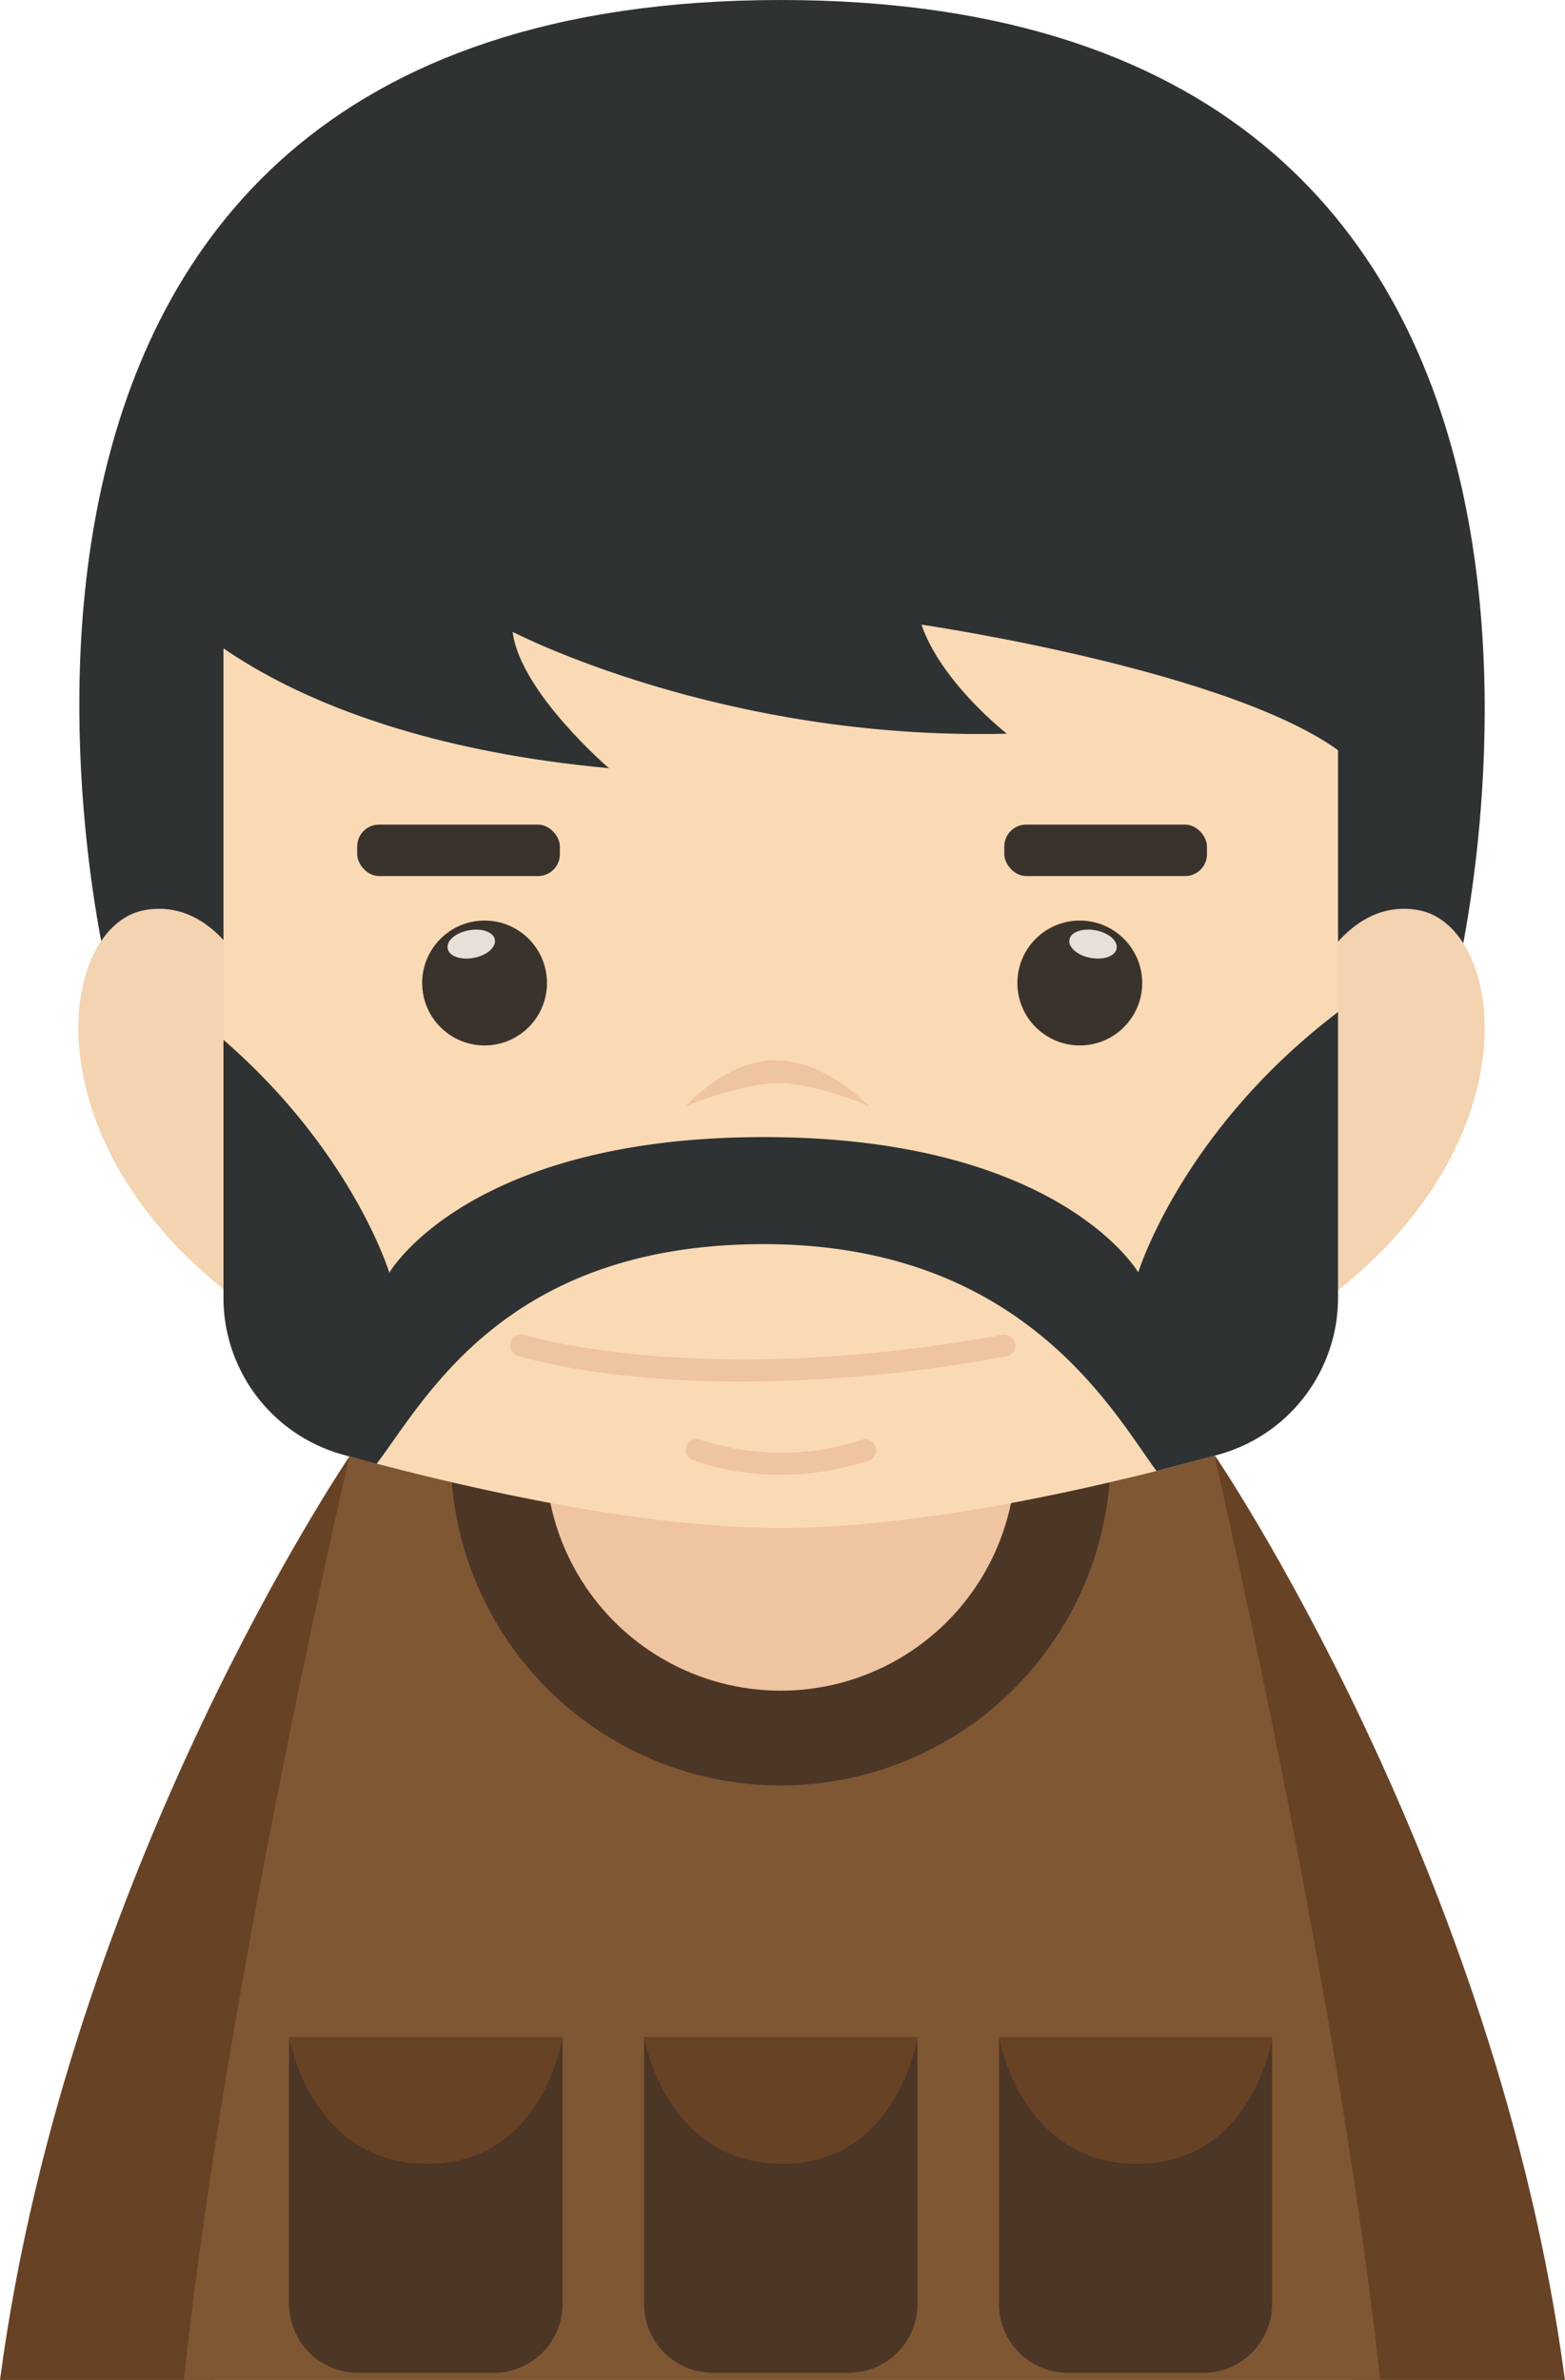 <svg xmlns="http://www.w3.org/2000/svg" viewBox="0 0 171.01 259.93"><defs><style>.cls-1{fill:#684225;}.cls-2{fill:#7f5732;}.cls-3{fill:#4c3626;}.cls-4{fill:#efc4a0;}.cls-5{fill:#2f3233;}.cls-6{fill:#f4d3b0;}.cls-7{fill:#f9dab4;}.cls-8{fill:#3a332d;}.cls-9{fill:#e8dfd9;}</style></defs><title>资源 297</title><g id="图层_2" data-name="图层 2"><g id="Layer_1" data-name="Layer 1"><path class="cls-1" d="M132.7,158.88l15,101.05H171C163.61,204.19,132.7,158.88,132.7,158.88Z"/><path class="cls-1" d="M38.31,158.88l-15,101.05H0C7.4,204.19,38.31,158.88,38.31,158.88Z"/><path class="cls-2" d="M20.09,259.93H150.81c-4.95-45.67-19.05-105-19.05-105H39.14S25,214.26,20.09,259.93Z"/><path class="cls-3" d="M92.74,259.15H77.89a7.52,7.52,0,0,1-7.51-7.52V222.5h29.87v29.13A7.52,7.52,0,0,1,92.74,259.15Z"/><path class="cls-1" d="M85.45,236.33c12.73,0,14.8-13.83,14.8-13.83H70.38S72.72,236.33,85.45,236.33Z"/><path class="cls-3" d="M54,259.15H39.11a7.52,7.52,0,0,1-7.52-7.52V222.5H61.47v29.13A7.52,7.52,0,0,1,54,259.15Z"/><path class="cls-1" d="M46.67,236.33c12.73,0,14.8-13.83,14.8-13.83H31.59S33.94,236.33,46.67,236.33Z"/><path class="cls-3" d="M131.52,259.15H116.68a7.52,7.52,0,0,1-7.52-7.52V222.5H139v29.13A7.52,7.52,0,0,1,131.52,259.15Z"/><path class="cls-1" d="M124.24,236.33c12.73,0,14.8-13.83,14.8-13.83H109.16S111.51,236.33,124.24,236.33Z"/><circle class="cls-3" cx="85.31" cy="158.95" r="36.06" transform="translate(-88.99 205.46) rotate(-76.72)"/><circle class="cls-4" cx="85.31" cy="158.95" r="25.7"/><path class="cls-5" d="M11.89,106.74S-14.78,0,85.31,0s73.81,106.74,73.81,106.74Z"/><path class="cls-6" d="M28.28,109s-3.91-11.08-12.42-9.61C6.18,101.05,2.73,125.63,27.34,143Z"/><path class="cls-6" d="M142.52,109s3.91-11.08,12.42-9.61c9.67,1.67,13.13,26.25-11.49,43.6Z"/><path class="cls-7" d="M146.21,141.71a17.79,17.79,0,0,1-13.08,17.17c-12.65,3.48-32.16,8-47.82,8s-35.16-4.54-47.81-8a17.79,17.79,0,0,1-13.08-17.17V61H146.21Z"/><path class="cls-4" d="M81,150.89c-15.39,0-23.89-2.66-24.42-2.83a1.19,1.19,0,0,1,.73-2.27h0c.19.06,19.33,6,52.21,0a1.19,1.19,0,1,1,.43,2.35A160.33,160.33,0,0,1,81,150.89Z"/><path class="cls-4" d="M85.34,161.05a28.28,28.28,0,0,1-9.65-1.58,1.19,1.19,0,1,1,.87-2.22,28.15,28.15,0,0,0,17.6,0,1.19,1.19,0,1,1,.76,2.26A29.85,29.85,0,0,1,85.34,161.05Z"/><path class="cls-4" d="M84.94,115.8c-5.45-.14-10,5-10,5s5.92-2.44,10-2.5,10,2.5,10,2.5S90.39,115.93,84.94,115.8Z"/><circle class="cls-8" cx="52.95" cy="107.36" r="6.82"/><path class="cls-9" d="M54.07,102.61c.17.82-.85,1.73-2.27,2s-2.71-.15-2.88-1,.85-1.73,2.28-2S53.91,101.78,54.07,102.61Z"/><rect class="cls-8" x="39.03" y="90.06" width="22.15" height="5.62" rx="2.39"/><circle class="cls-8" cx="117.99" cy="107.36" r="6.82"/><path class="cls-9" d="M116.86,102.61c-.17.82.85,1.73,2.27,2s2.71-.15,2.88-1-.85-1.73-2.27-2S117,101.78,116.86,102.61Z"/><rect class="cls-8" x="109.74" y="90.06" width="22.15" height="5.62" rx="2.39"/><path class="cls-5" d="M146.21,141.71V110.53c-17.12,13-21.83,28.44-21.83,28.44s-8.55-14.78-40.92-14.78S42.54,139,42.54,139s-4-13.19-18.12-25.43v28.17A17.79,17.79,0,0,0,37.5,158.88l3.65,1c5.38-7.08,14.06-24,42.31-24s38.13,18.28,42.91,24.77c2.41-.6,4.68-1.2,6.76-1.78A17.79,17.79,0,0,0,146.21,141.71Z"/><path class="cls-5" d="M18.42,65.64S30,80.52,66.54,83.9c0,0-9.73-8.34-10.52-14.89,0,0,22.82,11.91,54,11.12,0,0-7.15-5.56-9.33-11.91,0,0,38.1,5.56,47.83,15.68V60.48H18.42Z"/></g></g></svg>